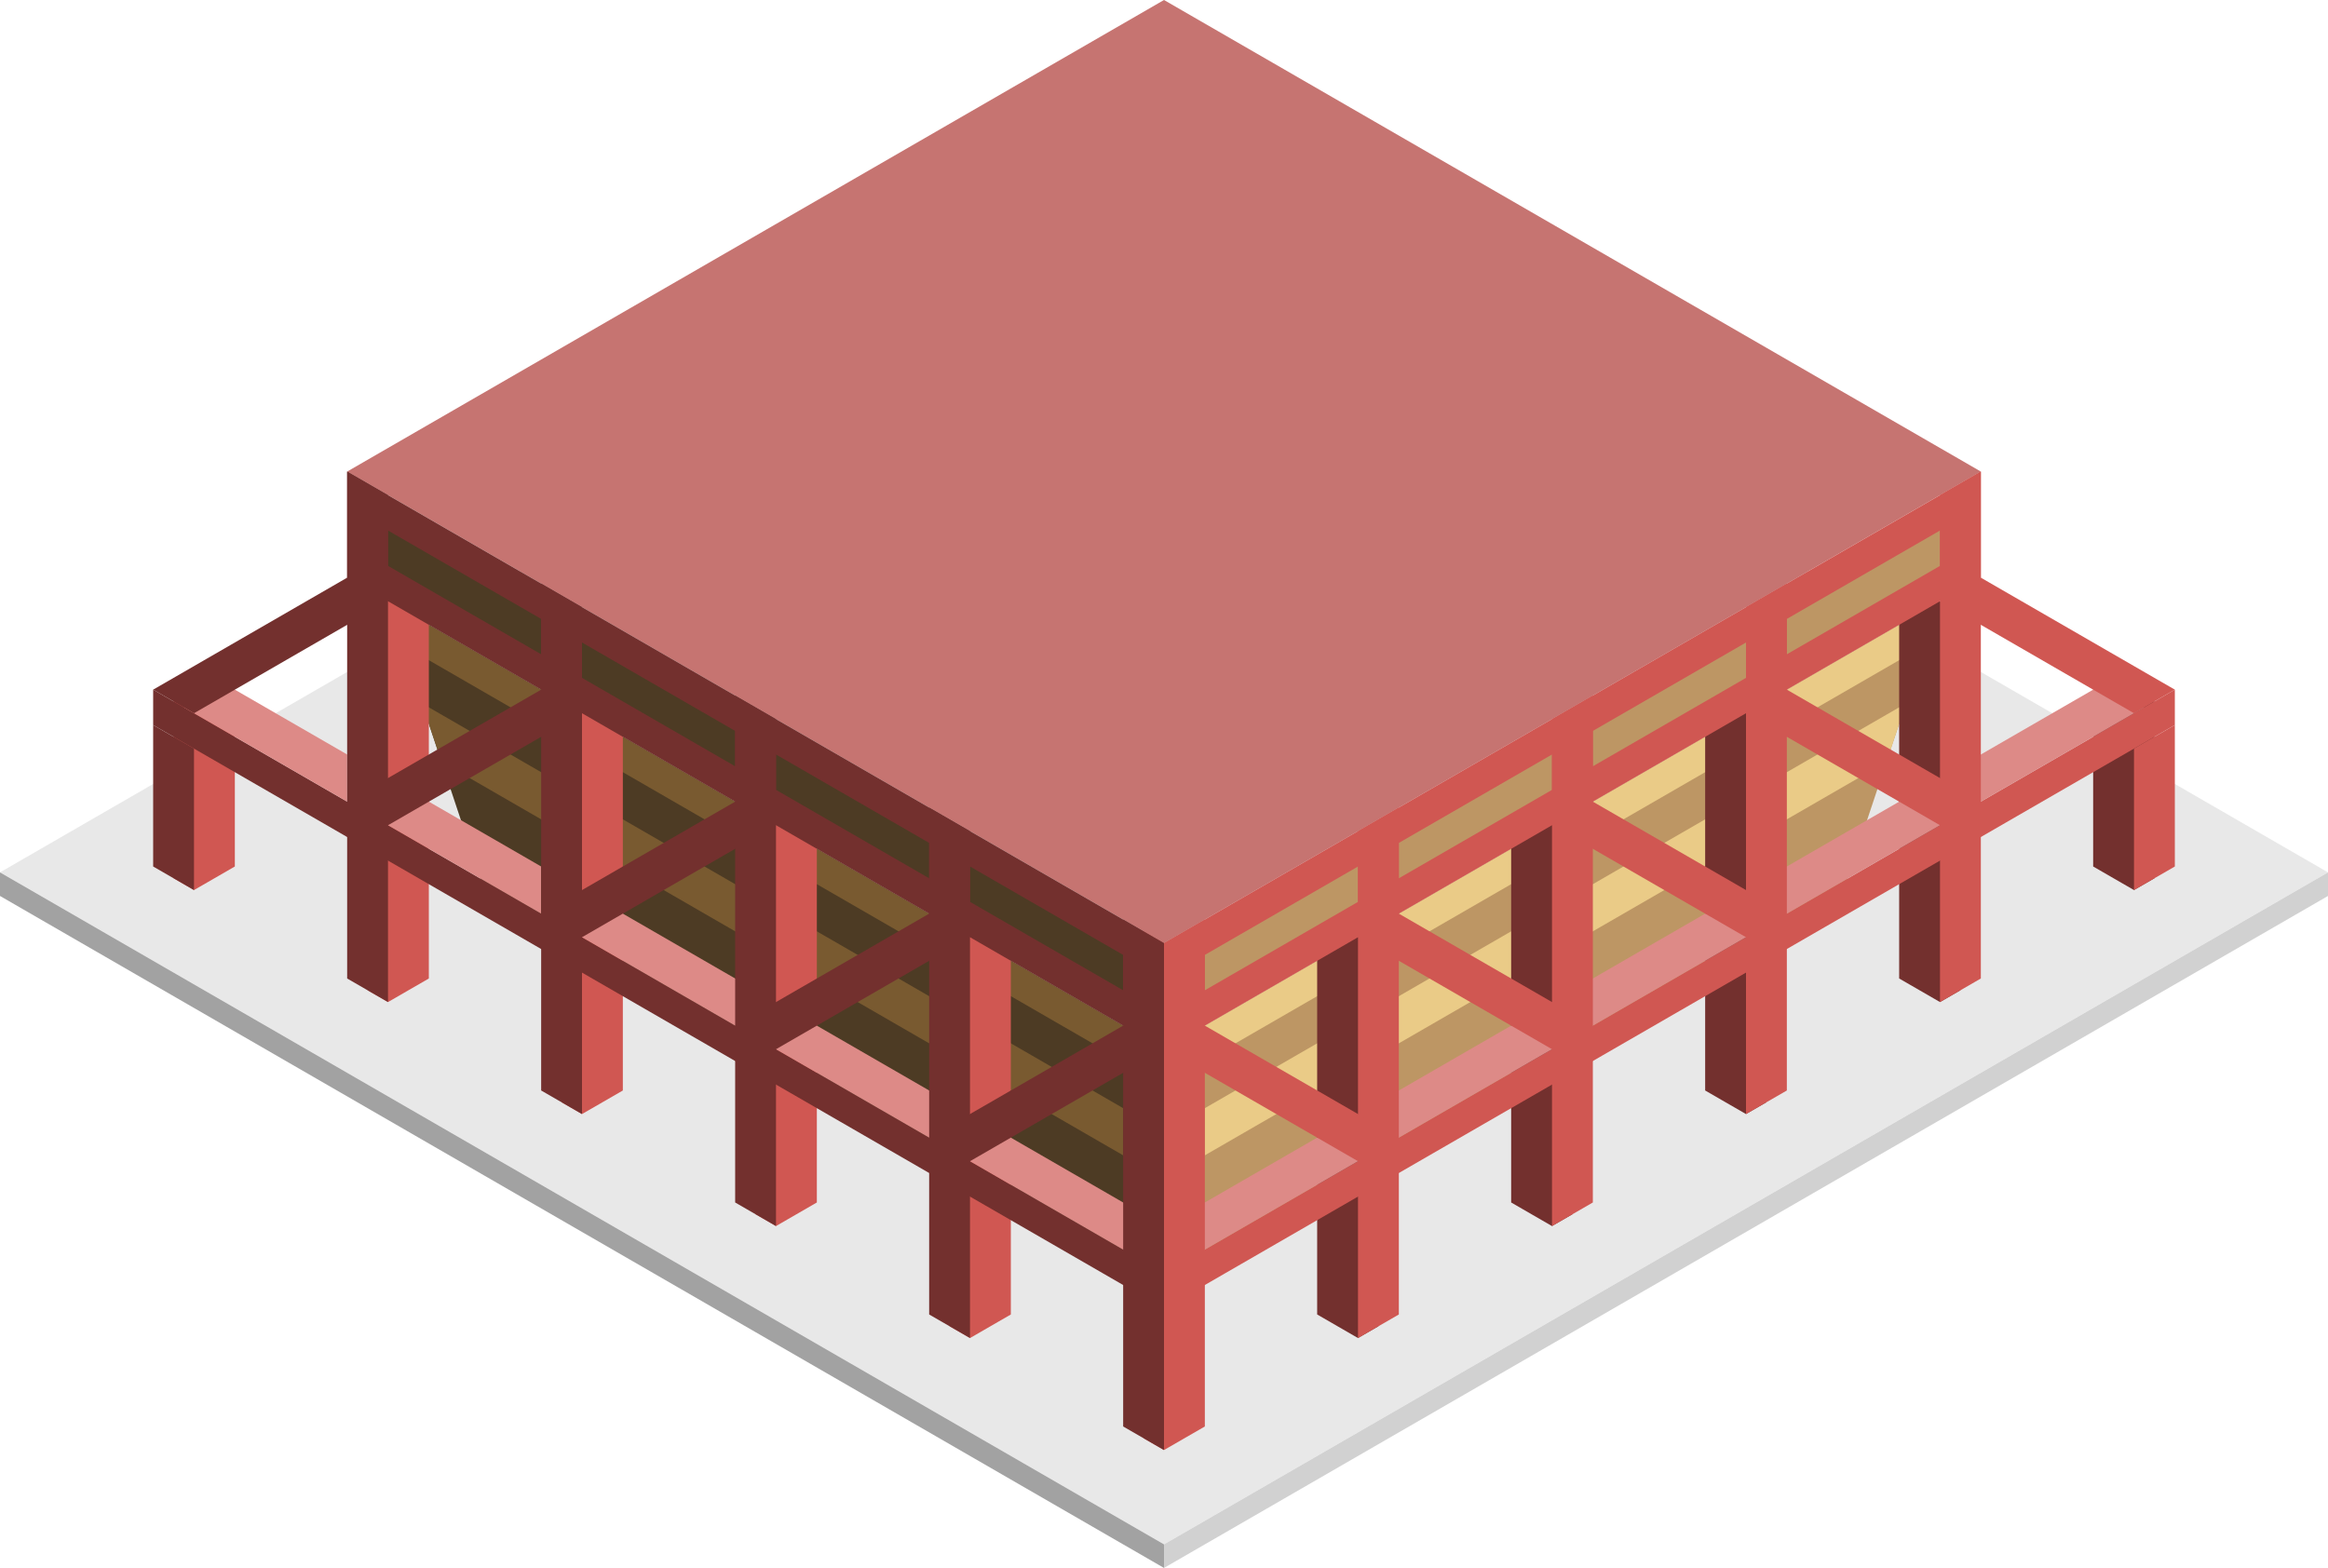 <svg id="Layer_1" data-name="Layer 1" xmlns="http://www.w3.org/2000/svg" viewBox="0 0 285 191.969">
  <defs>
    <style>
      .concrete-top {
        fill: #e8e8e8;
      }

      .concrete-left {
        fill: #a2a2a2;
      }

      .concrete-right {
        fill: #d1d1d1;
      }

      .window-R-prim {
        fill: #bd9664;
      }

      .window-R-light {
        fill: #eacb87;
      }

      .window-L-prim {
        fill: #4d3b24;
      }

      .window-L-light {
        fill: #795a30;
      }

      .exterior-L-prim {
        fill: #73302e;
      }

      .exterior-R-prim {
        fill: #d05752;
      }

      .top-dark {
        fill: #c67471;
      }

      .top-prim {
        fill: #dd8a87;
      }
    </style>
  </defs>
  <title>Artboard 73</title>
  <g id="root">
    <path class="concrete-top" d="M142.5,189.082,285,106.809,142.5,24.537,0,106.809Z"/>
    <path class="concrete-left" d="M142.5,189.082v2.887L0,109.696v-2.887Z"/>
    <path class="concrete-right" d="M142.5,191.969,285,109.696v-2.887L142.5,189.082Z"/>
    <path class="window-R-prim" d="M237.5,73.612,225,111.14l-82.5,47.631V128.46Z"/>
    <g>
      <polygon class="window-R-light" points="233.334 86.121 147.5 135.677 147.5 141.45 230.952 93.269 233.334 86.121"/>
      <polygon class="window-R-light" points="147.5 129.903 235.714 78.973 237.5 73.612 147.5 125.573 147.5 129.903"/>
    </g>
    <path class="window-L-prim" d="M47.5,73.612,60,111.14l82.5,47.631V128.46Z"/>
    <g>
      <polygon class="window-L-light" points="54.048 93.269 137.5 141.45 137.5 135.677 51.667 86.121 54.048 93.269"/>
      <polygon class="window-L-light" points="47.5 73.612 49.286 78.973 137.5 129.903 137.5 125.573 47.5 73.612"/>
    </g>
    <path class="exterior-L-prim" d="M240,121.243V75.055l-7.5-4.33V119.8l5,2.887Z"/>
    <path class="exterior-R-prim" d="M45,121.243V66.395l7.5,4.33V119.8l-5,2.887Z"/>
    <path class="exterior-L-prim" d="M263.75,107.531V84.437l-7.5,4.33v17.321l5,2.886Z"/>
    <path class="exterior-R-prim" d="M21.25,107.531V84.437l7.5,4.33v17.321l-5,2.886Z"/>
    <path class="exterior-L-prim" d="M192.5,148.667V99.593L185,95.262v51.962l5,2.887Z"/>
    <path class="exterior-R-prim" d="M92.5,148.667V89.489l7.5,4.33v53.405l-5,2.887Z"/>
    <path class="exterior-L-prim" d="M216.25,134.955V87.324l-7.5-2.887v49.075l5,2.887Z"/>
    <path class="exterior-R-prim" d="M68.75,134.955V80.107l7.5,4.33v49.075l-5,2.887Z"/>
    <path class="exterior-L-prim" d="M168.75,162.379V113.305l-7.5-4.331v51.962l5,2.887Z"/>
    <path class="exterior-R-prim" d="M116.25,162.379V103.201l7.5,4.33v53.405l-5,2.887Z"/>
    <path id="anchor_42.5_115.47_200" class="top-dark" d="M42.5,57.735,142.5,0l100,57.735-100,57.735Z"/>
    <path class="exterior-R-prim" d="M142.5,115.47v12.99l100-57.735V57.735Z"/>
    <path class="exterior-R-prim" d="M142.5,155.884v4.33L266.25,88.767v-4.33Z"/>
    <path class="exterior-L-prim" d="M142.5,155.884v4.33L18.75,88.767v-4.33Z"/>
    <path class="exterior-L-prim" d="M142.5,115.47v12.99L42.5,70.725V57.735Z"/>
    <path class="window-R-prim" d="M147.5,116.913v4.33l18.75-10.825v-4.33Z"/>
    <path class="window-L-prim" d="M137.5,116.913v4.33l-18.75-10.825v-4.33Z"/>
    <path class="window-R-prim" d="M195,89.489v4.33l18.75-10.825v-4.33Z"/>
    <path class="window-L-prim" d="M90,89.489v4.33L71.25,82.994v-4.33Z"/>
    <path class="window-R-prim" d="M171.25,103.201v4.33L190,96.706v-4.33Z"/>
    <path class="window-L-prim" d="M113.75,103.201v4.33L95,96.706v-4.33Z"/>
    <path class="window-R-prim" d="M218.75,75.777v4.33L237.5,69.282v-4.33Z"/>
    <path class="window-L-prim" d="M66.25,75.777v4.33L47.5,69.282v-4.33Z"/>
    <path class="exterior-R-prim" d="M261.25,91.654l5-2.887v17.321l-5,2.886Z"/>
    <path class="exterior-L-prim" d="M23.75,91.654l-5-2.887v17.321l5,2.886Z"/>
    <path class="top-prim" d="M146.25,153.719,167.5,141.45l-5-2.886-16.25,9.382Z"/>
    <path class="top-prim" d="M138.75,153.719,117.5,141.45l5-2.886,16.25,9.382Z"/>
    <path class="top-prim" d="M193.75,126.295,215,114.026l-5-2.886-16.25,9.381Z"/>
    <path class="top-prim" d="M91.25,126.295,70,114.026l5-2.886,16.25,9.381Z"/>
    <path class="top-prim" d="M170,140.007l21.25-12.269-5-2.886L170,134.234Z"/>
    <path class="top-prim" d="M115,140.007,93.75,127.738l5-2.886L115,134.234Z"/>
    <path class="top-prim" d="M217.5,112.583l21.25-12.269-5-2.886-16.25,9.381Z"/>
    <path class="top-prim" d="M66.25,111.861l-20-11.547,5-2.887,15,8.661Z"/>
    <path class="top-prim" d="M241.25,98.871,262.5,86.602l-5-2.887-16.25,9.382Z"/>
    <path class="top-prim" d="M42.5,98.149l-20-11.547,5-2.887,15,8.661Z"/>
    <path class="exterior-L-prim" d="M42.5,70.725,18.75,84.437l5,2.887L47.5,73.612Z"/>
    <path class="exterior-L-prim" d="M118.75,101.758l-5-2.887v62.065l5,2.887Z"/>
    <path class="exterior-L-prim" d="M95,88.046l-5-2.887v62.065l5,2.887Z"/>
    <path class="exterior-L-prim" d="M71.25,74.333l-5-2.886v62.065l5,2.887Z"/>
    <path class="exterior-L-prim" d="M47.5,60.621l-5-2.886V119.8l5,2.887Z"/>
    <path class="exterior-L-prim" d="M66.25,84.437,42.5,98.149l5,2.887L71.25,87.324Z"/>
    <path class="exterior-L-prim" d="M90,98.149,66.25,111.861l5,2.887L95,101.036Z"/>
    <path class="exterior-L-prim" d="M113.75,111.861,90,125.573l5,2.887,23.75-13.712Z"/>
    <path class="exterior-L-prim" d="M137.5,125.573l-23.75,13.712,5,2.887L142.5,128.46Z"/>
    <path class="exterior-R-prim" d="M166.25,101.758l5-2.887v62.065l-5,2.887Z"/>
    <path class="exterior-R-prim" d="M190,88.046l5-2.887v62.065l-5,2.887Z"/>
    <path class="exterior-R-prim" d="M213.75,74.333l5-2.886v62.065l-5,2.887Z"/>
    <path class="exterior-R-prim" d="M237.5,60.621l5-2.886V119.8l-5,2.887Z"/>
    <path class="exterior-R-prim" d="M242.5,70.725l23.75,13.712-5,2.887L237.5,73.612Z"/>
    <path class="exterior-R-prim" d="M218.75,84.437,242.5,98.149l-5,2.887L213.75,87.324Z"/>
    <path class="exterior-R-prim" d="M195,98.149l23.75,13.712-5,2.887L190,101.036Z"/>
    <path class="exterior-R-prim" d="M171.25,111.861,195,125.573l-5,2.887-23.75-13.712Z"/>
    <path class="exterior-R-prim" d="M147.5,125.573l23.75,13.712-5,2.887L142.5,128.46Z"/>
    <path class="exterior-R-prim" d="M140,176.091V114.026l2.5,1.444,5-2.887v62.065l-5,2.887Z"/>
    <path class="exterior-L-prim" d="M142.5,115.47l-5-2.887v62.065l5,2.887Z"/>
  </g>
</svg>
